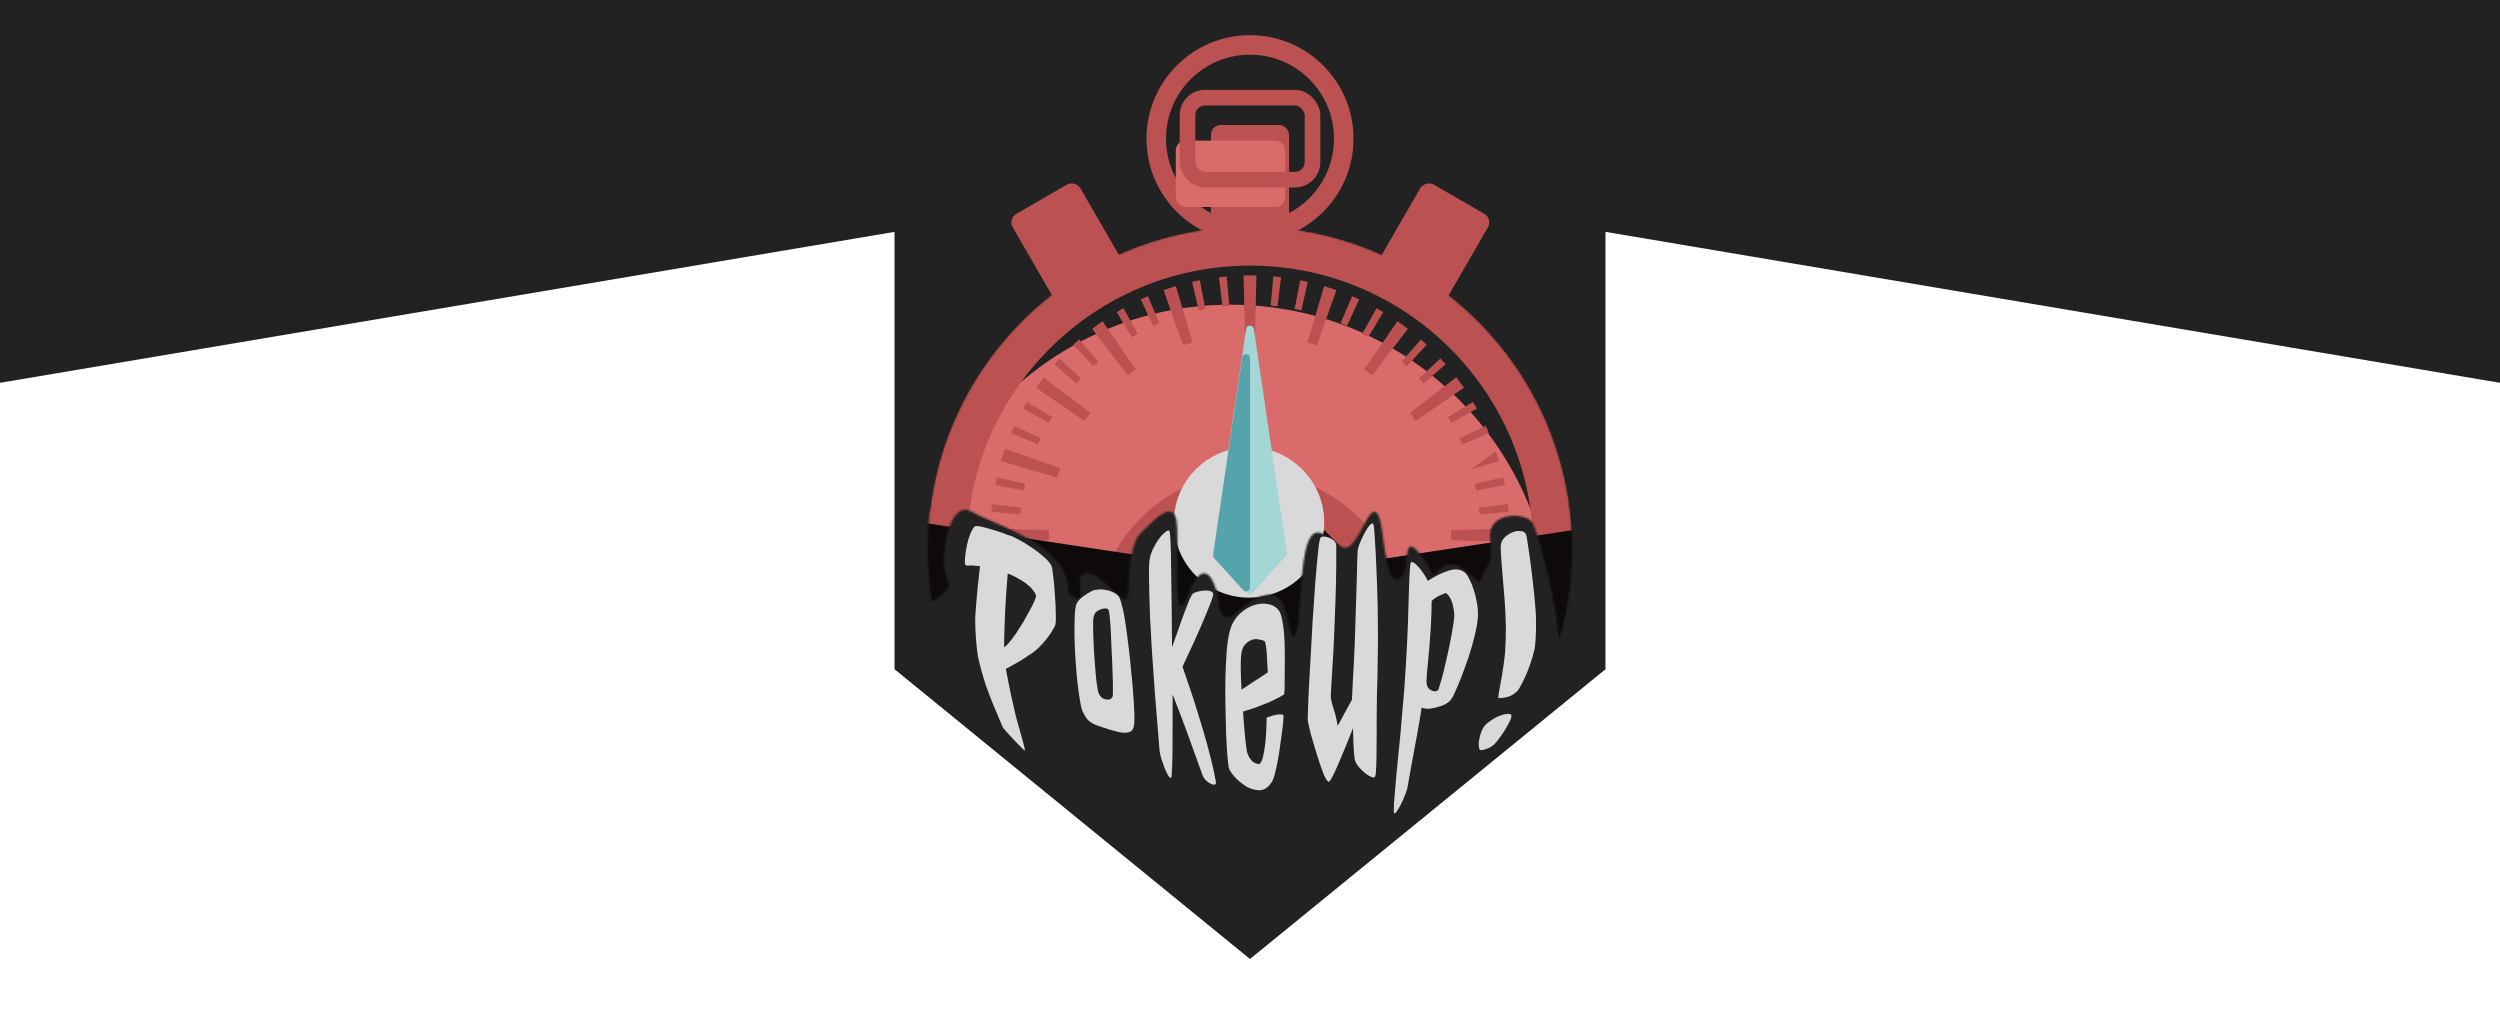 <svg width="1280" height="521" viewBox="0 0 1280 521" fill="none" xmlns="http://www.w3.org/2000/svg">
<g filter="url(#filter0_ii_365_212)">
<path d="M0 0H1280V196L640 88L0 196V0Z" fill="#222222"/>
</g>
<g filter="url(#filter1_i_365_212)">
<path d="M458 0H822V372.647L640 521L458 372.647V0Z" fill="#222222"/>
</g>
<mask id="mask0_365_212" style="mask-type:alpha" maskUnits="userSpaceOnUse" x="475" y="116" width="330" height="212">
<mask id="path-3-inside-1_365_212" fill="white">
<path fill-rule="evenodd" clip-rule="evenodd" d="M798.469 327.115C802.721 312.48 805 297.006 805 281C805 189.873 731.127 116 640 116C548.873 116 475 189.873 475 281C475 290.307 475.771 299.434 477.251 308.32C486.751 301.524 486.566 300.985 484.506 294.99C484.348 294.528 484.178 294.033 484 293.5C481.5 286 485.5 255 497.5 262C500.025 263.473 503.744 265.078 508.03 266.928C524.117 273.871 548.184 284.259 547 304C553.971 308.826 553.61 305.457 553.163 301.294C552.776 297.694 552.326 293.5 556.5 293.5C560.745 293.5 565.547 298.172 569.488 302.007C573.901 306.303 577.236 309.547 577.5 304C577.519 303.608 577.537 303.211 577.556 302.807C578.044 292.395 578.705 278.295 584 273C584.442 272.558 584.922 272.068 585.433 271.548C591.282 265.58 601.12 255.544 602.5 267.5C602.959 271.481 602.856 278.604 602.75 285.91C602.51 302.462 602.256 319.957 608.5 304C617.5 281 623.5 302 624 308.5C624.5 315 626.5 320 635 312C643.5 304 653 302 656.5 308.5C657.808 310.929 658.766 314.962 659.611 318.515C661.026 324.472 662.121 329.077 664 322.5C664.908 319.323 665.312 313.077 665.767 306.05C666.815 289.857 668.131 269.513 676.5 273C679.88 274.408 682.228 276.332 684.115 277.878C688.928 281.82 690.739 283.304 699 267.5C705.431 255.198 706.858 265.723 708.441 277.392C709.689 286.59 711.033 296.5 715 296.5C719.154 296.5 719.686 290.962 720.137 286.275C720.663 280.808 721.077 276.5 727 283.5C733.493 291.174 733.018 294.666 733.492 294.8C733.821 294.893 734.608 293.368 738.5 290.5C744.137 286.347 749.598 291.347 753.42 294.847C756.04 297.246 757.89 298.94 758.5 296.5C758.966 294.637 759.769 293.305 760.595 291.934C762.43 288.888 764.379 285.654 763 276C761 262 781 262 784.5 267.5C788 273 797.5 312 798 326.5C798.152 326.694 798.309 326.899 798.469 327.115Z"/>
</mask>
<path fill-rule="evenodd" clip-rule="evenodd" d="M798.469 327.115C802.721 312.48 805 297.006 805 281C805 189.873 731.127 116 640 116C548.873 116 475 189.873 475 281C475 290.307 475.771 299.434 477.251 308.32C486.751 301.524 486.566 300.985 484.506 294.99C484.348 294.528 484.178 294.033 484 293.5C481.5 286 485.5 255 497.5 262C500.025 263.473 503.744 265.078 508.03 266.928C524.117 273.871 548.184 284.259 547 304C553.971 308.826 553.61 305.457 553.163 301.294C552.776 297.694 552.326 293.5 556.5 293.5C560.745 293.5 565.547 298.172 569.488 302.007C573.901 306.303 577.236 309.547 577.5 304C577.519 303.608 577.537 303.211 577.556 302.807C578.044 292.395 578.705 278.295 584 273C584.442 272.558 584.922 272.068 585.433 271.548C591.282 265.58 601.12 255.544 602.5 267.5C602.959 271.481 602.856 278.604 602.75 285.91C602.51 302.462 602.256 319.957 608.5 304C617.5 281 623.5 302 624 308.5C624.5 315 626.5 320 635 312C643.5 304 653 302 656.5 308.5C657.808 310.929 658.766 314.962 659.611 318.515C661.026 324.472 662.121 329.077 664 322.5C664.908 319.323 665.312 313.077 665.767 306.05C666.815 289.857 668.131 269.513 676.5 273C679.88 274.408 682.228 276.332 684.115 277.878C688.928 281.82 690.739 283.304 699 267.5C705.431 255.198 706.858 265.723 708.441 277.392C709.689 286.59 711.033 296.5 715 296.5C719.154 296.5 719.686 290.962 720.137 286.275C720.663 280.808 721.077 276.5 727 283.5C733.493 291.174 733.018 294.666 733.492 294.8C733.821 294.893 734.608 293.368 738.5 290.5C744.137 286.347 749.598 291.347 753.42 294.847C756.04 297.246 757.89 298.94 758.5 296.5C758.966 294.637 759.769 293.305 760.595 291.934C762.43 288.888 764.379 285.654 763 276C761 262 781 262 784.5 267.5C788 273 797.5 312 798 326.5C798.152 326.694 798.309 326.899 798.469 327.115Z" fill="#D96B6B"/>
<path d="M798.469 327.115L782.433 339.066L806.459 371.304L817.675 332.694L798.469 327.115ZM477.251 308.32L457.523 311.608L462.796 343.254L488.889 324.586L477.251 308.32ZM484.506 294.99L503.422 288.492L503.422 288.492L484.506 294.99ZM484 293.5L502.974 287.175L502.974 287.175L484 293.5ZM497.5 262L487.423 279.276L487.423 279.276L497.5 262ZM508.03 266.928L500.104 285.291H500.104L508.03 266.928ZM547 304L527.036 302.802L526.362 314.037L535.616 320.444L547 304ZM553.163 301.294L573.049 299.16V299.16L553.163 301.294ZM569.488 302.007L555.539 316.341L555.539 316.341L569.488 302.007ZM577.5 304L557.523 303.049L557.523 303.049L577.5 304ZM577.556 302.807L597.534 303.744V303.744L577.556 302.807ZM584 273L598.142 287.142L598.142 287.142L584 273ZM585.433 271.548L571.15 257.547L571.15 257.547L585.433 271.548ZM602.5 267.5L622.368 265.208V265.208L602.5 267.5ZM602.75 285.91L622.748 286.2L602.75 285.91ZM608.5 304L589.875 296.712V296.712L608.5 304ZM656.5 308.5L638.891 317.982L638.891 317.982L656.5 308.5ZM659.611 318.515L679.069 313.891V313.891L659.611 318.515ZM664 322.5L644.77 317.006L644.77 317.006L664 322.5ZM665.767 306.05L685.725 307.342V307.342L665.767 306.05ZM676.5 273L668.808 291.462L668.808 291.462L676.5 273ZM684.115 277.878L696.789 262.406L696.789 262.406L684.115 277.878ZM699 267.5L716.724 276.765L716.725 276.765L699 267.5ZM708.441 277.392L728.26 274.704L728.26 274.704L708.441 277.392ZM720.137 286.275L740.045 288.189V288.189L720.137 286.275ZM727 283.5L742.268 270.581L727 283.5ZM733.492 294.8L738.934 275.555L738.934 275.555L733.492 294.8ZM738.5 290.5L750.364 306.601V306.601L738.5 290.5ZM753.42 294.847L739.914 309.597L739.914 309.597L753.42 294.847ZM758.5 296.5L777.903 301.351V301.351L758.5 296.5ZM760.595 291.934L777.725 302.256V302.256L760.595 291.934ZM763 276L782.799 273.172L763 276ZM798 326.5L778.012 327.189L778.237 333.706L782.259 338.838L798 326.5ZM785 281C785 295.099 782.994 308.695 779.263 321.535L817.675 332.694C822.448 316.265 825 298.913 825 281H785ZM640 136C720.081 136 785 200.919 785 281H825C825 178.827 742.173 96 640 96V136ZM495 281C495 200.919 559.919 136 640 136V96C537.827 96 455 178.827 455 281H495ZM496.979 305.033C495.679 297.229 495 289.201 495 281H455C455 291.413 455.862 301.639 457.523 311.608L496.979 305.033ZM465.591 301.488C465.88 302.329 465.985 302.64 466.046 302.842C466.104 303.03 465.951 302.578 465.824 301.779C465.686 300.906 465.543 299.421 465.776 297.565C466.019 295.625 466.602 293.827 467.396 292.271C468.138 290.815 468.918 289.858 469.318 289.407C469.704 288.973 469.905 288.824 469.685 289.012C469.142 289.477 468.037 290.321 465.614 292.055L488.889 324.586C491.216 322.921 493.65 321.15 495.68 319.414C497.549 317.816 500.776 314.862 503.032 310.439C505.786 305.036 506.001 299.744 505.331 295.514C504.838 292.406 503.725 289.375 503.422 288.492L465.591 301.488ZM465.026 299.824C465.237 300.456 465.435 301.034 465.591 301.488L503.422 288.492C503.26 288.021 503.118 287.609 502.974 287.175L465.026 299.824ZM507.577 244.724C503.009 242.06 497.038 240.239 490.337 241.268C483.779 242.275 478.942 245.64 475.78 248.826C470.083 254.568 467.409 262.078 466.053 266.92C464.51 272.432 463.675 278.257 463.397 283.336C463.161 287.639 463.143 294.174 465.026 299.825L502.974 287.175C503.432 288.549 503.379 289.158 503.323 288.337C503.284 287.762 503.267 286.802 503.337 285.523C503.481 282.899 503.928 280.005 504.572 277.705C504.888 276.575 505.166 275.899 505.303 275.616C505.486 275.238 505.224 275.943 504.173 277.002C503.035 278.149 500.459 280.182 496.407 280.804C492.211 281.449 488.991 280.19 487.423 279.276L507.577 244.724ZM515.956 248.565C511.188 246.508 508.808 245.442 507.577 244.724L487.423 279.276C491.242 281.503 496.3 283.648 500.104 285.291L515.956 248.565ZM566.964 305.198C568.14 285.596 556.255 272.392 546.021 264.687C535.897 257.065 523.562 251.849 515.956 248.565L500.104 285.291C508.585 288.951 516.327 292.4 521.962 296.643C527.488 300.803 527.044 302.664 527.036 302.802L566.964 305.198ZM533.277 303.428C533.43 304.854 533.361 304.507 533.371 303.857C533.377 303.445 533.411 302.122 533.853 300.368C534.288 298.641 535.407 295.339 538.398 292.206C545.98 284.266 555.285 286.587 557.01 287.133C558.996 287.763 559.7 288.467 558.384 287.556L535.616 320.444C537.785 321.946 541.059 324.039 544.924 325.264C548.527 326.406 559.021 328.53 567.328 319.83C573.463 313.405 573.35 305.532 573.367 304.447C573.4 302.145 573.119 299.816 573.049 299.16L533.277 303.428ZM556.5 273.5C552.05 273.5 546.356 274.678 541.351 278.854C536.49 282.91 534.5 287.949 533.677 291.364C532.331 296.956 533.208 302.789 533.277 303.428L573.049 299.16C572.997 298.681 572.967 298.396 572.944 298.141C572.923 297.899 572.921 297.826 572.922 297.861C572.923 297.891 572.932 298.152 572.904 298.577C572.876 298.992 572.801 299.751 572.565 300.73C572.104 302.647 570.759 306.412 566.976 309.569C563.048 312.846 558.863 313.5 556.5 313.5V273.5ZM583.436 287.674C581.673 285.959 578.514 282.838 575.014 280.246C572.037 278.04 565.352 273.5 556.5 273.5V313.5C553.928 313.5 552.183 312.809 551.572 312.534C550.945 312.253 550.801 312.088 551.202 312.386C551.567 312.656 552.118 313.109 552.909 313.831C553.706 314.559 554.519 315.348 555.539 316.341L583.436 287.674ZM557.523 303.049C557.533 302.839 557.588 301.721 558.044 300.142C558.469 298.668 559.639 295.394 562.786 292.322C566.421 288.773 571.123 287.026 575.646 286.943C579.505 286.872 582.297 288.012 583.432 288.536C585.522 289.5 586.511 290.54 585.746 289.869C585.282 289.462 584.648 288.854 583.436 287.674L555.539 316.341C556.534 317.309 557.973 318.716 559.383 319.952C560.493 320.925 563.16 323.234 566.668 324.854C569.957 326.372 581.255 330.193 590.729 320.944C594.294 317.463 595.803 313.566 596.478 311.224C597.184 308.777 597.401 306.548 597.477 304.951L557.523 303.049ZM557.578 301.871C557.559 302.276 557.541 302.666 557.523 303.049L597.477 304.951C597.496 304.551 597.515 304.146 597.534 303.744L557.578 301.871ZM569.858 258.858C565.692 263.024 563.39 267.876 562.042 271.565C560.639 275.406 559.791 279.335 559.232 282.79C558.13 289.601 557.811 296.895 557.578 301.871L597.534 303.744C597.789 298.306 598.045 293.345 598.719 289.179C599.048 287.146 599.388 285.907 599.614 285.288C599.895 284.52 599.66 285.624 598.142 287.142L569.858 258.858ZM571.15 257.547C570.622 258.086 570.215 258.5 569.858 258.858L598.142 287.142C598.668 286.616 599.222 286.051 599.715 285.548L571.15 257.547ZM622.368 265.208C621.856 260.773 619.878 250.171 609.52 244.621C599.061 239.016 589.356 243.518 586.367 245.083C582.417 247.151 579.101 249.949 576.978 251.865C574.681 253.936 572.548 256.121 571.15 257.547L599.715 285.548C601.242 283.99 602.532 282.683 603.768 281.568C605.178 280.297 605.505 280.214 604.918 280.522C604.58 280.698 603.17 281.415 600.929 281.743C598.479 282.101 594.632 282.024 590.627 279.878C586.642 277.742 584.541 274.65 583.585 272.66C583.121 271.696 582.886 270.923 582.773 270.48C582.713 270.248 582.678 270.072 582.658 269.962C582.648 269.906 582.642 269.864 582.638 269.836C582.634 269.808 582.632 269.793 582.632 269.792L622.368 265.208ZM622.748 286.2C622.843 279.625 623.016 270.82 622.368 265.208L582.632 269.792C582.903 272.142 582.869 277.582 582.752 285.62L622.748 286.2ZM589.875 296.712C589.248 298.314 589 298.707 589.154 298.44C589.23 298.31 589.683 297.53 590.566 296.518C591.265 295.718 593.488 293.293 597.413 291.701C602.307 289.714 608.557 289.616 614.185 292.793C618.73 295.36 620.83 298.943 621.528 300.255C622.918 302.866 623.075 304.844 622.959 304.093C622.599 301.76 622.613 295.471 622.748 286.2L582.752 285.62C582.646 292.901 582.414 303.636 583.428 310.199C583.655 311.671 584.258 315.366 586.219 319.05C587.203 320.899 589.62 324.859 594.518 327.624C600.498 331.001 607.135 330.924 612.455 328.765C616.804 326.999 619.491 324.208 620.694 322.83C622.082 321.241 623.08 319.672 623.746 318.525C625.081 316.226 626.191 313.675 627.125 311.288L589.875 296.712ZM643.941 306.966C643.684 303.626 642.88 299.632 641.755 295.959C640.76 292.713 638.731 287.044 634.728 282.296C632.643 279.823 628.71 276.031 622.569 274.329C615.583 272.393 608.941 274.023 603.939 277.195C599.555 279.975 596.683 283.713 594.852 286.592C592.907 289.652 591.286 293.106 589.875 296.712L627.125 311.288C627.964 309.144 628.499 308.223 628.607 308.054C628.829 307.705 627.906 309.361 625.358 310.977C622.191 312.985 617.272 314.369 611.886 312.876C607.345 311.617 604.888 308.958 604.147 308.079C602.831 306.519 602.959 305.88 603.511 307.681C603.932 309.055 604.066 310.124 604.059 310.034L643.941 306.966ZM621.293 297.436C619.893 298.753 620.331 297.973 622.356 297.165C624.962 296.126 631.183 294.854 637.445 298.948C642.421 302.201 643.714 306.595 643.834 306.982C644.095 307.82 644.021 308.007 643.941 306.966L604.059 310.034C604.229 312.243 604.593 315.492 605.634 318.846C606.536 321.748 608.954 328.111 615.555 332.427C623.442 337.584 631.788 336.468 637.175 334.319C641.982 332.402 645.857 329.247 648.707 326.564L621.293 297.436ZM674.109 299.018C671.096 293.421 666.309 289 660.238 286.59C654.463 284.298 648.763 284.298 644.131 285.12C635.183 286.708 627.291 291.791 621.293 297.436L648.707 326.564C651.209 324.209 652.317 324.292 651.119 324.505C650.362 324.639 648.224 324.858 645.481 323.769C642.441 322.562 640.154 320.329 638.891 317.982L674.109 299.018ZM679.069 313.891C678.488 311.446 676.958 304.308 674.109 299.018L638.891 317.982C638.64 317.517 638.581 317.311 638.663 317.533C638.733 317.723 638.853 318.079 639.019 318.65C639.368 319.857 639.708 321.269 640.153 323.14L679.069 313.891ZM644.77 317.006C644.664 317.376 644.713 317.124 644.97 316.529C645.071 316.296 646.026 313.97 648.381 311.548C651.143 308.707 658.271 303.698 667.824 306.519C674.856 308.596 678.03 313.727 678.489 314.446C679.926 316.697 680.251 318.458 679.87 317.116C679.681 316.452 679.454 315.51 679.069 313.891L640.153 323.14C640.476 324.499 640.916 326.367 641.389 328.036C641.671 329.027 642.651 332.645 644.774 335.97C645.576 337.226 649.1 342.697 656.494 344.881C666.408 347.809 673.909 342.673 677.06 339.431C679.804 336.609 681.164 333.611 681.689 332.394C682.372 330.815 682.867 329.268 683.23 327.994L644.77 317.006ZM645.809 304.759C645.575 308.362 645.38 311.346 645.144 313.814C645.028 315.025 644.919 315.933 644.82 316.588C644.71 317.314 644.667 317.366 644.77 317.006L683.23 327.994C684.236 324.475 684.687 320.498 684.962 317.623C685.269 314.417 685.503 310.765 685.725 307.342L645.809 304.759ZM684.192 254.538C679.729 252.679 673.98 251.766 667.88 253.614C662.027 255.388 658.107 259.023 655.734 262.033C651.495 267.41 649.751 273.877 648.879 277.742C646.949 286.294 646.297 297.216 645.809 304.759L685.725 307.342C686.285 298.692 686.815 291.345 687.898 286.548C688.134 285.498 688.313 284.981 688.361 284.856C688.446 284.636 688.153 285.521 687.145 286.799C686.089 288.139 683.654 290.63 679.479 291.895C675.057 293.235 671.179 292.45 668.808 291.462L684.192 254.538ZM696.789 262.406C694.856 260.822 690.533 257.18 684.192 254.538L668.808 291.462C669.227 291.636 669.601 291.842 671.441 293.35L696.789 262.406ZM681.275 258.235C679.329 261.959 678.128 263.945 677.449 264.921C677.13 265.379 677.162 265.269 677.539 264.878C677.895 264.509 678.986 263.441 680.861 262.443C682.922 261.344 685.656 260.483 688.828 260.494C691.88 260.504 694.238 261.318 695.633 261.956C696.318 262.27 696.826 262.565 697.129 262.754C697.431 262.942 697.615 263.077 697.647 263.1C697.679 263.123 697.636 263.093 697.474 262.963C697.304 262.827 697.109 262.668 696.789 262.406L671.441 293.35C671.918 293.74 675.137 296.566 678.986 298.328C684.696 300.941 692.273 301.685 699.669 297.745C705.073 294.866 708.46 290.386 710.283 287.766C712.417 284.698 714.541 280.943 716.724 276.765L681.275 258.235ZM728.26 274.704C727.883 271.928 727.429 268.539 726.86 265.506C726.4 263.056 725.453 258.303 723.193 254.058C722.105 252.014 719.325 247.366 713.619 244.4C706.42 240.659 698.946 241.721 693.63 244.527C689.324 246.799 686.621 250.023 685.253 251.827C683.676 253.905 682.367 256.147 681.275 258.235L716.725 276.765C717.241 275.777 717.383 275.657 717.121 276.002C717.068 276.072 715.544 278.191 712.301 279.902C708.048 282.147 701.52 283.192 695.173 279.893C690.318 277.37 688.293 273.623 687.884 272.855C686.983 271.162 687.091 270.46 687.545 272.881C687.89 274.718 688.208 277.021 688.623 280.08L728.26 274.704ZM715 276.5C718.972 276.5 722.422 277.824 724.987 279.593C727.322 281.204 728.624 282.959 729.202 283.841C730.228 285.406 730.309 286.284 729.998 285.14C729.43 283.055 728.943 279.745 728.26 274.704L688.623 280.08C689.186 284.237 689.996 290.481 691.404 295.651C692.08 298.134 693.319 302.064 695.752 305.774C698.168 309.46 704.312 316.5 715 316.5V276.5ZM700.229 284.361C700.107 285.63 700.036 286.309 699.953 286.859C699.865 287.444 699.864 287.136 700.137 286.376C700.374 285.718 701.318 283.276 703.918 280.873C707.016 278.009 711.067 276.5 715 276.5V316.5C721.009 316.5 726.685 314.298 731.066 310.25C734.948 306.662 736.831 302.543 737.777 299.914C739.509 295.097 739.893 289.777 740.045 288.189L700.229 284.361ZM742.268 270.581C740.502 268.495 737.463 265.118 733.31 262.781C731.072 261.522 727.105 259.757 721.948 259.865C716.122 259.986 711.127 262.442 707.595 265.88C704.524 268.869 703.037 272.1 702.337 273.903C701.582 275.843 701.184 277.601 700.961 278.759C700.538 280.951 700.332 283.291 700.229 284.361L740.045 288.189C740.205 286.525 740.248 286.276 740.236 286.342C740.217 286.437 740.065 287.247 739.619 288.395C739.227 289.404 738.11 291.998 735.494 294.545C732.417 297.539 727.961 299.748 722.78 299.856C718.269 299.95 715.054 298.406 713.696 297.642C711.303 296.296 710.536 295.005 711.732 296.419L742.268 270.581ZM738.934 275.555C744.964 277.26 748.359 281.193 749.846 283.337C750.618 284.45 751.132 285.437 751.447 286.102C751.77 286.783 751.992 287.354 752.128 287.726C752.38 288.416 752.525 288.945 752.539 288.995C752.559 289.067 752.581 289.152 752.523 288.933C752.309 288.126 751.869 286.507 751.029 284.442C749.364 280.348 746.66 275.772 742.268 270.581L711.732 296.419C713.833 298.902 714.138 299.909 713.977 299.512C713.889 299.297 713.825 299.056 713.858 299.181C713.862 299.195 713.938 299.486 714.007 299.735C714.071 299.963 714.261 300.642 714.558 301.455C714.795 302.104 715.511 304.019 716.978 306.134C718.513 308.347 721.96 312.324 728.05 314.046L738.934 275.555ZM726.636 274.399C723.775 276.507 721.838 278.291 720.481 279.655C720.18 279.957 719.929 280.218 719.808 280.344C719.601 280.557 719.758 280.391 719.97 280.186C720.002 280.156 721.161 278.991 722.939 277.864C723.906 277.252 725.748 276.198 728.3 275.503C731.044 274.755 734.79 274.383 738.934 275.555L728.049 314.045C736.505 316.437 742.88 312.582 744.344 311.655C746.244 310.452 747.549 309.161 747.761 308.956C748.154 308.576 748.527 308.186 748.582 308.13C748.722 307.984 748.777 307.928 748.839 307.866C748.93 307.774 749.333 307.361 750.364 306.601L726.636 274.399ZM766.927 280.097C765.523 278.811 760.895 274.338 754.978 271.624C751.676 270.11 747.15 268.716 741.784 268.954C736.183 269.203 731.01 271.176 726.636 274.399L750.364 306.601C748.808 307.747 746.432 308.787 743.559 308.915C740.922 309.032 739.057 308.329 738.303 307.983C737.602 307.661 737.43 307.453 737.893 307.818C738.357 308.183 738.884 308.654 739.914 309.597L766.927 280.097ZM739.097 291.649C739.396 290.455 741.242 283.451 749.031 279.642C757.095 275.698 764.006 278.799 765.412 279.479C766.48 279.994 767.208 280.487 767.513 280.701C767.691 280.826 767.821 280.924 767.895 280.982C767.971 281.041 768.012 281.075 768.013 281.076C768.015 281.077 767.992 281.058 767.938 281.011C767.884 280.965 767.812 280.901 767.714 280.814C767.506 280.626 767.271 280.412 766.927 280.097L739.914 309.597C740.466 310.104 741.456 311.016 742.454 311.845C743.273 312.525 745.3 314.186 748.015 315.497C750.288 316.595 757.939 319.813 766.604 315.575C774.993 311.472 777.299 303.765 777.903 301.351L739.097 291.649ZM743.465 281.611C742.674 282.924 740.369 286.56 739.097 291.649L777.903 301.351C777.825 301.661 777.73 301.961 777.626 302.239C777.522 302.513 777.426 302.723 777.363 302.851C777.304 302.97 777.281 303.006 777.338 302.907C777.409 302.782 777.5 302.63 777.725 302.256L743.465 281.611ZM743.201 278.828C743.672 282.124 743.335 282.74 743.5 282.015C743.59 281.618 743.738 281.22 743.874 280.933C743.94 280.794 743.976 280.762 743.465 281.611L777.725 302.256C778.737 300.577 781.195 296.646 782.506 290.875C783.759 285.358 783.707 279.529 782.799 273.172L743.201 278.828ZM801.373 256.762C796.332 248.841 788.202 246.077 784.004 245.08C778.877 243.863 773.165 243.72 767.674 244.844C762.276 245.95 755.358 248.67 749.976 254.818C744.063 261.571 741.972 270.226 743.201 278.828L782.799 273.172C782.882 273.753 782.95 275.006 782.502 276.65C782.043 278.335 781.184 279.896 780.071 281.167C777.986 283.549 775.911 283.988 775.701 284.031C775.398 284.093 775.217 284.106 774.762 283.998C774.495 283.935 773.704 283.724 772.606 283.099C771.598 282.526 769.448 281.099 767.627 278.238L801.373 256.762ZM817.988 325.811C817.663 316.378 814.713 301.272 811.846 289.055C810.343 282.653 808.712 276.409 807.179 271.277C806.417 268.724 805.626 266.268 804.837 264.121C804.217 262.433 803.07 259.428 801.373 256.762L767.627 278.238C766.805 276.947 766.721 276.363 767.292 277.918C767.694 279.014 768.224 280.619 768.852 282.723C770.1 286.903 771.532 292.347 772.904 298.195C775.787 310.478 777.837 322.122 778.012 327.189L817.988 325.811ZM814.506 315.163C814.254 314.825 813.999 314.491 813.741 314.162L782.259 338.838C782.306 338.898 782.364 338.973 782.433 339.066L814.506 315.163Z" fill="#BC5151" mask="url(#path-3-inside-1_365_212)"/>
</mask>
<g mask="url(#mask0_365_212)">
<g filter="url(#filter2_i_365_212)">
<circle cx="640" cy="281" r="165" fill="#D96B6B"/>
</g>
<circle cx="640" cy="281" r="155" stroke="#BC5151" stroke-width="20"/>
<path fill-rule="evenodd" clip-rule="evenodd" d="M757.964 276.942L772.96 277.308C772.971 276.827 772.981 276.346 772.987 275.863C772.996 275.243 773 274.622 773 274C773 273.333 772.995 272.667 772.985 272.002C772.979 271.565 772.97 271.128 772.96 270.692L757.964 271.058L742.969 271.424C742.989 272.279 743 273.138 743 274C743 274.862 742.989 275.721 742.969 276.576L757.964 276.942ZM753.125 240.311L767.503 236.036C767.379 235.618 767.253 235.202 767.125 234.786C767.091 234.675 767.056 234.565 767.022 234.455C766.662 233.296 766.286 232.143 765.895 230.998M737.173 207.035L749.516 198.511C749.268 198.152 749.018 197.794 748.766 197.438C748.701 197.345 748.635 197.252 748.57 197.159C747.868 196.17 747.153 195.19 746.425 194.221C746.425 194.221 746.425 194.221 746.425 194.221C746.163 193.871 745.899 193.524 745.634 193.177L733.727 202.301L721.821 211.424C722.858 212.777 723.861 214.156 724.83 215.559L737.173 207.035ZM711.699 180.273L720.823 168.366C720.476 168.101 720.129 167.837 719.779 167.575C719.689 167.507 719.599 167.439 719.508 167.372C718.536 166.646 717.554 165.933 716.562 165.234C716.206 164.982 715.848 164.732 715.489 164.484L706.965 176.827L698.441 189.17C699.844 190.139 701.223 191.142 702.576 192.179L711.699 180.273ZM679.25 162.681L684.238 148.534C683.721 148.352 683.203 148.173 682.683 147.997C681.533 147.608 680.377 147.234 679.214 146.875C679.214 146.875 679.214 146.875 679.214 146.875C678.798 146.747 678.381 146.621 677.964 146.497L673.689 160.875L669.415 175.253C671.048 175.739 672.664 176.264 674.263 176.827L679.25 162.681ZM642.942 156.036L643.308 141.04C642.872 141.03 642.435 141.021 641.998 141.015C641.953 141.014 641.908 141.013 641.863 141.013C641.243 141.004 640.622 141 640 141C639.333 141 638.667 141.005 638.002 141.015C637.565 141.021 637.128 141.03 636.692 141.04L637.058 156.036L637.424 171.031C638.279 171.011 639.138 171 640 171C640.862 171 641.721 171.011 642.576 171.031L642.942 156.036ZM606.311 160.875L602.036 146.497C601.618 146.621 601.202 146.747 600.786 146.875C600.675 146.909 600.565 146.944 600.455 146.978C599.295 147.338 598.143 147.714 596.997 148.106C596.585 148.247 596.173 148.389 595.762 148.534L600.75 162.681L605.737 176.827C607.336 176.264 608.952 175.739 610.585 175.253L606.311 160.875ZM573.035 176.827L564.511 164.484C564.152 164.732 563.794 164.982 563.438 165.234C563.345 165.299 563.252 165.365 563.159 165.43C562.17 166.132 561.19 166.847 560.221 167.575C559.871 167.837 559.524 168.101 559.177 168.366L568.301 180.273L577.424 192.179C578.777 191.142 580.156 190.139 581.559 189.17L573.035 176.827ZM546.273 202.301L534.366 193.177C534.032 193.613 533.7 194.052 533.372 194.492C532.646 195.464 531.933 196.446 531.234 197.438C530.982 197.794 530.732 198.152 530.484 198.511L542.827 207.035L555.17 215.559C556.139 214.156 557.142 212.777 558.179 211.424L546.273 202.301ZM528.681 234.75L514.534 229.762C514.389 230.173 514.247 230.585 514.106 230.997C514.069 231.104 514.033 231.211 513.997 231.317C513.608 232.467 513.234 233.623 512.875 234.786C512.747 235.202 512.621 235.618 512.497 236.036L526.875 240.311L541.253 244.585C541.739 242.952 542.264 241.336 542.827 239.737L528.681 234.75ZM507.015 272.002C507.021 271.565 507.03 271.128 507.04 270.692L522.036 271.058L537.031 271.424C537.011 272.279 537 273.138 537 274C537 274.862 537.011 275.721 537.031 276.576L522.036 276.942L507.04 277.308C507.03 276.872 507.021 276.435 507.015 275.998C507.014 275.953 507.013 275.908 507.013 275.863C507.004 275.243 507 274.622 507 274C507 273.333 507.005 272.667 507.015 272.002ZM526.875 307.689L512.497 311.964C512.621 312.382 512.747 312.798 512.875 313.214C512.909 313.325 512.944 313.435 512.978 313.545C513.338 314.704 513.714 315.857 514.106 317.003C514.247 317.415 514.389 317.827 514.534 318.238L528.681 313.25L542.827 308.263C542.264 306.664 541.739 305.048 541.253 303.415L526.875 307.689ZM542.827 340.965L530.484 349.489C530.732 349.848 530.982 350.206 531.234 350.562C531.299 350.655 531.365 350.748 531.43 350.841C532.132 351.83 532.847 352.81 533.575 353.779C533.575 353.779 533.575 353.779 533.575 353.779C533.837 354.129 534.101 354.476 534.366 354.823L546.273 345.699L558.179 336.576C557.142 335.223 556.139 333.844 555.17 332.441L542.827 340.965ZM568.301 367.727L559.177 379.634C559.613 379.968 560.052 380.299 560.492 380.628C561.464 381.354 562.446 382.067 563.438 382.766C563.794 383.018 564.152 383.268 564.511 383.516L573.035 371.173L581.559 358.83C580.156 357.861 578.777 356.858 577.424 355.821L568.301 367.727ZM600.75 385.319L595.762 399.466C596.279 399.648 596.797 399.827 597.317 400.003C598.466 400.392 599.623 400.766 600.785 401.124C601.201 401.253 601.618 401.379 602.036 401.503L606.311 387.125L610.585 372.747C608.952 372.261 607.336 371.736 605.737 371.173L600.75 385.319ZM637.058 391.964L636.692 406.96C637.173 406.971 637.654 406.981 638.137 406.987C638.757 406.996 639.378 407 640 407C640.667 407 641.333 406.995 641.998 406.985C642.435 406.979 642.872 406.97 643.308 406.96L642.942 391.964L642.576 376.969C641.721 376.989 640.862 377 640 377C639.138 377 638.279 376.989 637.424 376.969L637.058 391.964ZM673.689 387.125L677.964 401.503C678.382 401.379 678.798 401.253 679.214 401.125C679.325 401.091 679.435 401.056 679.545 401.022C680.704 400.662 681.857 400.286 683.003 399.894C683.415 399.753 683.827 399.611 684.238 399.466L679.25 385.319L674.263 371.173C672.664 371.736 671.048 372.261 669.415 372.747L673.689 387.125ZM706.965 371.173L715.489 383.516C715.848 383.268 716.206 383.018 716.562 382.766C716.655 382.701 716.748 382.635 716.841 382.57C717.83 381.868 718.81 381.153 719.779 380.425C719.779 380.425 719.779 380.425 719.779 380.425C720.129 380.163 720.476 379.899 720.823 379.634L711.699 367.727L702.576 355.821C701.223 356.858 699.844 357.861 698.441 358.83L706.965 371.173ZM733.727 345.699L745.634 354.823C745.968 354.387 746.299 353.948 746.628 353.508C747.354 352.536 748.067 351.554 748.766 350.562C749.018 350.206 749.268 349.848 749.516 349.489L737.173 340.965L724.83 332.441C723.861 333.844 722.858 335.223 721.821 336.576L733.727 345.699ZM751.319 313.25L765.466 318.238C765.648 317.721 765.827 317.203 766.003 316.683C766.392 315.533 766.766 314.377 767.124 313.215C767.253 312.799 767.379 312.382 767.503 311.964L753.125 307.689L738.747 303.415C738.261 305.048 737.736 306.664 737.173 308.263L751.319 313.25ZM765.002 262.734L772.472 262.069C772.354 260.744 772.217 259.424 772.061 258.111L764.613 258.997L757.166 259.884C757.305 261.05 757.426 262.221 757.531 263.398L765.002 262.734ZM763.156 249.729L770.516 248.287C770.261 246.981 769.986 245.683 769.692 244.391L762.379 246.054L755.065 247.717C755.326 248.861 755.569 250.013 755.796 251.17L763.156 249.729ZM755.434 224.665L762.329 221.715C761.806 220.493 761.265 219.281 760.707 218.078L753.904 221.235L747.101 224.393C747.596 225.459 748.075 226.533 748.539 227.616L755.434 224.665ZM749.637 212.878L756.185 209.22C755.537 208.061 754.873 206.913 754.192 205.775L747.757 209.628L741.322 213.481C741.926 214.49 742.516 215.508 743.09 216.536L749.637 212.878ZM734.514 191.43L740.16 186.493C739.287 185.495 738.399 184.509 737.497 183.537L732 188.64L726.503 193.742C727.304 194.605 728.093 195.48 728.868 196.367L734.514 191.43ZM725.36 182L730.463 176.503C729.491 175.601 728.505 174.713 727.507 173.84L722.57 179.486L717.633 185.132C718.52 185.907 719.395 186.696 720.258 187.497L725.36 182ZM704.372 166.243L708.225 159.808C707.087 159.127 705.939 158.463 704.78 157.815L701.122 164.363L697.464 170.91C698.492 171.484 699.51 172.074 700.519 172.678L704.372 166.243ZM692.765 160.096L695.922 153.293C694.719 152.735 693.507 152.194 692.285 151.671L689.335 158.566L686.384 165.461C687.467 165.925 688.541 166.404 689.607 166.899L692.765 160.096ZM667.946 151.621L669.609 144.308C668.317 144.014 667.019 143.739 665.713 143.484L664.271 150.844L662.83 158.204C663.987 158.431 665.139 158.674 666.283 158.935L667.946 151.621ZM655.003 149.387L655.889 141.939C654.576 141.783 653.256 141.646 651.931 141.528L651.266 148.998L650.602 156.469C651.779 156.574 652.95 156.695 654.116 156.834L655.003 149.387ZM628.734 148.998L628.069 141.528C626.744 141.646 625.424 141.783 624.111 141.939L624.997 149.387L625.884 156.834C627.05 156.695 628.221 156.574 629.398 156.469L628.734 148.998ZM615.729 150.844L614.287 143.484C612.981 143.739 611.683 144.014 610.391 144.308L612.054 151.621L613.717 158.935C614.861 158.674 616.013 158.431 617.17 158.204L615.729 150.844ZM590.665 158.566L587.715 151.671C586.493 152.194 585.281 152.735 584.078 153.293L587.235 160.096L590.393 166.899C591.459 166.404 592.533 165.925 593.616 165.461L590.665 158.566ZM578.878 164.363L575.22 157.815C574.061 158.463 572.913 159.127 571.775 159.808L575.628 166.243L579.481 172.678C580.49 172.074 581.508 171.484 582.536 170.91L578.878 164.363ZM557.43 179.486L552.493 173.84C551.495 174.713 550.509 175.601 549.537 176.503L554.64 182L559.742 187.497C560.605 186.696 561.48 185.907 562.367 185.132L557.43 179.486ZM548 188.64L542.503 183.537C541.601 184.509 540.713 185.495 539.84 186.493L545.486 191.43L551.132 196.367C551.907 195.48 552.696 194.605 553.497 193.742L548 188.64ZM532.243 209.628L525.808 205.775C525.127 206.913 524.463 208.061 523.815 209.22L530.363 212.878L536.91 216.536C537.484 215.508 538.074 214.49 538.678 213.481L532.243 209.628ZM526.096 221.235L519.293 218.078C518.735 219.281 518.194 220.493 517.671 221.715L524.566 224.665L531.461 227.616C531.925 226.533 532.404 225.459 532.899 224.393L526.096 221.235ZM517.621 246.054L510.308 244.391C510.014 245.683 509.739 246.981 509.484 248.287L516.844 249.729L524.204 251.17C524.431 250.013 524.674 248.861 524.935 247.717L517.621 246.054ZM515.387 258.997L507.939 258.11C507.783 259.424 507.646 260.744 507.528 262.069L514.998 262.734L522.469 263.398C522.574 262.221 522.695 261.05 522.834 259.884L515.387 258.997ZM514.998 285.266L507.528 285.931C507.646 287.256 507.783 288.576 507.939 289.889L515.387 289.003L522.834 288.116C522.695 286.95 522.574 285.779 522.469 284.602L514.998 285.266ZM516.844 298.271L509.484 299.713C509.739 301.019 510.014 302.317 510.308 303.609L517.621 301.946L524.935 300.283C524.674 299.139 524.431 297.987 524.204 296.83L516.844 298.271ZM524.566 323.335L517.671 326.285C518.194 327.507 518.735 328.719 519.293 329.922L526.096 326.765L532.899 323.607C532.404 322.541 531.925 321.467 531.461 320.384L524.566 323.335ZM530.363 335.122L523.815 338.78C524.463 339.939 525.127 341.087 525.808 342.225L532.243 338.372L538.678 334.519C538.074 333.51 537.484 332.492 536.91 331.464L530.363 335.122ZM545.486 356.57L539.84 361.507C540.713 362.505 541.601 363.491 542.503 364.463L548 359.36L553.497 354.258C552.696 353.395 551.907 352.52 551.132 351.633L545.486 356.57ZM554.64 366L549.537 371.497C550.509 372.399 551.495 373.287 552.493 374.16L557.43 368.514L562.367 362.868C561.48 362.093 560.605 361.304 559.742 360.503L554.64 366ZM575.628 381.757L571.775 388.192C572.913 388.873 574.061 389.537 575.22 390.185L578.878 383.637L582.536 377.09C581.508 376.516 580.49 375.926 579.481 375.322L575.628 381.757ZM587.235 387.904L584.078 394.707C585.281 395.265 586.493 395.806 587.715 396.329L590.665 389.434L593.616 382.539C592.533 382.075 591.459 381.596 590.393 381.101L587.235 387.904ZM612.054 396.379L610.391 403.692C611.683 403.986 612.981 404.261 614.287 404.516L615.729 397.156L617.17 389.796C616.013 389.569 614.861 389.326 613.717 389.065L612.054 396.379ZM624.997 398.613L624.11 406.061C625.424 406.217 626.744 406.354 628.069 406.472L628.734 399.002L629.398 391.531C628.221 391.426 627.05 391.305 625.884 391.166L624.997 398.613ZM651.266 399.002L651.931 406.472C653.256 406.354 654.576 406.217 655.889 406.061L655.003 398.613L654.116 391.166C652.95 391.305 651.779 391.426 650.602 391.531L651.266 399.002ZM664.271 397.156L665.713 404.516C667.019 404.261 668.317 403.986 669.609 403.692L667.946 396.379L666.283 389.065C665.139 389.326 663.987 389.569 662.83 389.796L664.271 397.156ZM689.335 389.434L692.285 396.329C693.507 395.806 694.719 395.265 695.922 394.707L692.765 387.904L689.607 381.101C688.541 381.596 687.467 382.075 686.384 382.539L689.335 389.434ZM708.225 388.192C707.087 388.873 705.939 389.537 704.78 390.185L701.122 383.637L697.464 377.09C698.492 376.516 699.51 375.926 700.519 375.322L704.372 381.757L708.225 388.192ZM722.57 368.514L727.507 374.16C728.505 373.287 729.491 372.399 730.463 371.497L725.36 366L720.258 360.503C719.395 361.304 718.52 362.093 717.633 362.868L722.57 368.514ZM732 359.36L737.497 364.463C738.399 363.491 739.287 362.505 740.16 361.507L734.514 356.57L728.868 351.633C728.093 352.52 727.304 353.395 726.503 354.258L732 359.36ZM747.757 338.372L754.192 342.225C754.873 341.087 755.537 339.939 756.185 338.78L749.637 335.122L743.09 331.464C742.516 332.492 741.926 333.51 741.322 334.519L747.757 338.372ZM753.904 326.765L760.707 329.922C761.265 328.719 761.806 327.507 762.329 326.285L755.434 323.335L748.539 320.384C748.075 321.467 747.596 322.541 747.101 323.607L753.904 326.765ZM762.379 301.946L769.692 303.609C769.986 302.317 770.261 301.019 770.516 299.713L763.156 298.271L755.796 296.83C755.569 297.987 755.326 299.139 755.065 300.283L762.379 301.946ZM764.613 289.003L772.061 289.889C772.217 288.576 772.354 287.256 772.472 285.931L765.002 285.266L757.531 284.602C757.426 285.779 757.305 286.95 757.166 288.116L764.613 289.003Z" fill="#BC5151"/>
<circle cx="640" cy="321" r="69" fill="#D96B6B" stroke="#BC5151" stroke-width="20"/>
<path d="M429 301.324C429 280.104 447.889 263.862 468.87 267.04L636.521 292.439C646.45 293.943 656.55 293.943 666.479 292.439L834.131 267.04C855.111 263.862 874 280.104 874 301.324C874 320.475 858.475 336 839.324 336H463.676C444.525 336 429 320.475 429 301.324Z" fill="#0F0A0A"/>
<circle cx="640" cy="314" r="57" fill="#0F0A0A"/>
<g filter="url(#filter3_i_365_212)">
<circle cx="639.5" cy="312.5" r="38.5" fill="#D9D9D9"/>
</g>
<path d="M638.021 168.434C638.357 166.156 641.643 166.156 641.979 168.434L658.863 283.066C658.95 283.658 658.768 284.257 658.367 284.7L641.483 303.361C640.689 304.238 639.311 304.238 638.517 303.361L621.633 284.7C621.232 284.257 621.05 283.658 621.137 283.066L638.021 168.434Z" fill="#A2D7D5"/>
<path d="M636.021 183.013C636.382 180.561 640 180.826 640 183.304V285V300.808C640 302.639 637.745 303.508 636.517 302.15L621.633 285.7C621.232 285.257 621.05 284.658 621.137 284.066L636.021 183.013Z" fill="#55A3AB"/>
</g>
<g filter="url(#filter4_i_365_212)">
<path d="M526.412 341.707C525.012 342.687 523.622 343.617 522.192 344.477C520.992 345.167 519.712 345.887 518.332 346.647C517.032 347.407 515.922 348.007 514.992 348.407C516.912 358.887 518.752 366.967 520.102 372.617C521.652 378.297 522.832 382.477 523.582 385.127C524.432 388.277 524.852 390.047 524.832 390.427C524.682 390.397 524.122 389.897 523.112 388.927C522.052 387.847 520.862 386.617 519.522 385.227C518.232 383.837 516.972 382.487 515.722 381.137C514.542 379.817 513.742 378.837 513.352 378.207C512.782 376.887 511.172 373.097 508.572 366.857C507.452 364.147 506.162 360.787 504.722 356.777C503.422 352.787 502.012 347.937 500.712 342.257C499.842 336.587 499.322 329.907 499.292 322.247C499.772 314.597 500.612 305.817 501.762 295.877C500.272 295.707 499.012 295.587 497.992 295.547C497.062 295.497 496.322 295.507 495.782 295.587C495.272 295.557 494.892 295.537 494.622 295.527C494.382 295.407 494.222 295.147 494.122 294.747C493.942 293.937 493.962 292.597 494.172 290.727C494.412 288.747 494.712 286.867 495.072 285.097C495.472 283.127 496.072 281.157 496.852 279.187C497.692 277.217 498.452 275.987 499.142 275.507C499.402 275.317 499.972 275.277 500.852 275.387C501.812 275.507 502.892 275.727 504.112 276.047C505.342 276.367 506.652 276.737 508.082 277.177C509.512 277.597 510.862 278.027 512.142 278.447C513.422 278.877 514.522 279.297 515.442 279.717C516.442 280.037 517.162 280.257 517.592 280.357C518.302 280.587 519.622 281.227 521.522 282.277C523.442 283.237 525.472 284.467 527.602 285.957C529.822 287.357 531.892 288.917 533.832 290.637C535.842 292.247 537.322 293.867 538.252 295.467C538.622 296.117 538.942 297.907 539.242 300.857C539.622 303.817 539.902 307.037 540.102 310.507C540.392 313.887 540.542 317.137 540.572 320.277C540.682 323.327 540.582 325.307 540.242 326.227C539.972 326.827 539.442 327.777 538.672 329.077C537.902 330.367 536.912 331.797 535.692 333.347C534.542 334.797 533.192 336.277 531.642 337.777C530.092 339.257 528.342 340.577 526.412 341.707ZM514.062 337.397C514.842 336.967 515.772 336.097 516.842 334.777C517.982 333.367 519.162 331.787 520.372 330.077C521.582 328.237 522.772 326.347 523.972 324.397C525.152 322.337 526.222 320.417 527.162 318.627C528.182 316.837 528.962 315.297 529.502 313.987C530.132 312.567 530.442 311.657 530.442 311.247C530.442 310.627 530.092 309.827 529.402 308.877C528.712 307.807 527.722 306.717 526.422 305.637C525.212 304.547 523.672 303.497 521.842 302.497C520.082 301.407 518.122 300.457 515.952 299.647C514.859 312.26 514.229 324.843 514.062 337.397ZM572.732 311.277C573.242 311.957 573.742 313.257 574.222 315.157C574.782 317.067 575.282 319.367 575.732 322.047C576.192 324.747 576.622 327.677 577.032 330.817C577.452 333.977 577.842 337.087 578.202 340.157C578.562 343.217 578.862 346.117 579.072 348.857C579.352 351.477 579.582 353.657 579.742 355.377C579.932 357.447 580.102 359.627 580.242 361.927C580.442 364.127 580.572 366.247 580.642 368.317C580.762 370.277 580.812 372.057 580.792 373.667C580.832 375.287 580.782 376.477 580.642 377.257C580.362 378.927 579.762 380.027 578.822 380.537C577.942 380.957 576.922 381.157 575.762 381.177C575.172 381.177 574.152 381.037 572.702 380.767C571.292 380.387 569.762 379.977 568.082 379.547C566.452 379.017 564.892 378.497 563.392 377.997C561.882 377.487 560.732 377.057 559.962 376.687C558.402 375.857 557.212 374.947 556.422 373.937C555.692 372.957 554.912 371.577 554.082 369.837C553.802 369.137 553.422 367.487 552.972 364.847C552.522 362.117 552.072 358.907 551.612 355.227C551.242 351.457 550.902 347.427 550.622 343.137C550.362 338.867 550.192 334.807 550.102 330.967C550.122 327.147 550.172 323.797 550.272 320.927C550.452 318.067 550.742 316.167 551.152 315.227C551.832 313.767 553.012 312.447 554.702 311.247C556.452 310.047 558.032 309.087 559.432 308.397C560.142 308.097 561.052 307.927 562.182 307.867C563.382 307.707 564.622 307.757 565.892 308.027C567.232 308.187 568.512 308.567 569.722 309.167C570.932 309.657 571.932 310.367 572.732 311.277ZM569.702 362.487C569.802 362.057 569.832 360.727 569.802 358.497C569.832 356.167 569.772 353.387 569.622 350.157C569.552 346.937 569.392 343.497 569.182 339.827C569.042 336.167 568.902 332.807 568.752 329.707C568.602 326.627 568.412 324.027 568.192 321.927C567.952 319.717 567.732 318.447 567.502 318.107C567.142 317.647 566.602 317.447 565.902 317.527C565.262 317.487 564.602 317.607 563.902 317.897C563.202 318.077 562.582 318.367 562.032 318.767C561.472 319.057 561.092 319.357 560.892 319.667C560.022 320.817 559.602 322.737 559.652 325.437C559.682 326.197 559.722 328.357 559.772 331.947C559.902 335.417 560.112 339.227 560.392 343.377C560.682 347.427 561.002 351.207 561.362 354.737C561.812 358.277 562.242 360.477 562.662 361.297C563.082 362.127 563.612 362.797 564.282 363.337C564.992 363.777 565.702 364.047 566.382 364.147C567.142 364.267 567.812 364.207 568.402 363.957C569.042 363.607 569.482 363.107 569.702 362.487ZM605.452 347.357C606.032 349.057 606.912 351.617 608.072 355.047C609.292 358.497 610.582 362.357 611.932 366.607C613.272 370.887 614.632 375.347 616.032 379.957C617.392 384.637 618.582 388.947 619.592 392.897C620.602 396.877 621.362 400.217 621.882 402.917C622.472 405.617 622.672 407.087 622.482 407.337C622.172 407.687 621.702 407.837 621.072 407.747C620.442 407.527 619.782 407.227 619.092 406.867C618.382 406.377 617.722 405.807 617.082 405.187C616.502 404.447 616.092 403.817 615.832 403.237C613.572 396.997 611.512 391.317 609.652 386.167C607.842 381.097 606.232 376.717 604.812 373.017C603.172 368.837 601.702 365.017 600.382 361.537C600.392 367.147 600.382 372.477 600.372 377.537C600.372 382.637 600.352 387.187 600.312 391.197C600.272 395.117 600.182 398.277 600.022 400.707C599.922 403.017 599.782 404.217 599.602 404.307C599.102 404.317 598.552 403.827 597.952 402.837C597.342 401.727 596.752 400.447 596.192 398.997C595.602 397.407 595.062 395.847 594.552 394.307C594.082 392.647 593.802 391.277 593.682 390.177C592.762 379.157 591.962 369.407 591.302 360.887C590.712 352.337 590.192 344.837 589.722 338.367C589.342 331.937 589.042 326.417 588.812 321.747C588.652 316.997 588.532 312.997 588.432 309.717C588.222 301.977 588.222 296.667 588.432 293.757C588.662 291.527 589.232 289.417 590.152 287.417C591.152 285.317 592.222 283.477 593.372 281.927C594.512 280.367 595.602 279.197 596.632 278.417C597.652 277.647 598.342 277.417 598.692 277.757C598.972 278.097 599.182 280.057 599.322 283.637C599.472 287.237 599.572 291.837 599.622 297.477C599.752 303.027 599.842 309.277 599.892 316.237C599.942 323.227 600.012 330.267 600.082 337.347C601.212 334.267 602.322 331.187 603.392 328.117C604.472 324.907 605.492 322.057 606.462 319.547C607.422 316.937 608.262 314.757 608.982 313.057C609.772 311.347 610.362 310.317 610.772 309.987C611.242 309.537 612.002 309.207 613.022 308.987C614.122 308.667 615.222 308.447 616.322 308.357C617.422 308.257 618.432 308.327 619.332 308.567C620.312 308.807 620.902 309.217 621.122 309.807C621.332 310.147 620.982 311.587 620.052 314.127C619.132 316.557 617.912 319.557 616.402 323.147C614.902 326.717 613.172 330.647 611.222 334.927C609.282 339.197 607.362 343.347 605.452 347.357ZM635.682 359.107C636.762 358.377 637.972 357.567 639.322 356.697C640.742 355.697 642.092 354.817 643.382 354.067C644.662 353.177 645.822 352.417 646.852 351.777C647.872 351.147 648.622 350.637 649.102 350.257C649.052 348.927 648.972 347.417 648.852 345.727C648.802 343.927 648.722 342.247 648.592 340.697C648.472 339.027 648.312 337.597 648.112 336.417C647.922 335.227 647.712 334.507 647.512 334.277C646.962 333.937 646.032 333.647 644.722 333.437C643.492 333.087 642.182 333.167 640.812 333.657C639.502 334.137 638.302 335.047 637.212 336.357C636.122 337.667 635.512 339.767 635.382 342.657C635.252 344.587 635.222 346.997 635.292 349.927C635.362 352.847 635.492 355.907 635.682 359.107ZM657.522 361.327C657.452 361.587 656.632 362.127 655.062 362.967C653.502 363.787 651.632 364.697 649.482 365.667C647.322 366.517 645.042 367.407 642.642 368.357C640.242 369.147 638.172 369.807 636.452 370.317C636.752 375.367 637.122 379.947 637.542 384.057C637.972 388.057 638.332 390.597 638.642 391.637C638.962 392.537 639.362 393.387 639.882 394.157C640.322 394.797 640.862 395.437 641.502 396.077C642.202 396.567 643.032 396.917 643.992 397.137C644.702 397.477 645.382 396.907 646.062 395.427C646.602 394.077 647.112 391.767 647.562 388.507C648.082 385.257 648.412 380.197 648.542 373.387C650.612 372.637 652.222 372.167 653.352 371.967C654.562 371.747 655.422 371.687 655.952 371.777C656.612 371.847 657.012 371.997 657.132 372.237C657.192 372.597 657.162 373.527 657.052 375.017C656.952 376.537 656.732 378.417 656.402 380.707C656.142 382.857 655.812 385.287 655.402 387.997C655.062 390.567 654.662 393.097 654.202 395.597C653.752 397.967 653.262 400.157 652.752 402.167C652.252 404.057 651.732 405.447 651.202 406.297C649.602 408.887 647.652 410.327 645.362 410.577C643.072 410.647 640.832 410.117 638.622 408.997C636.422 407.687 634.432 406.117 632.672 404.337C630.892 402.397 629.782 400.817 629.342 399.597C629.022 398.777 628.732 396.787 628.472 393.617C628.212 390.347 627.982 386.447 627.772 381.947C627.632 377.477 627.512 372.607 627.422 367.347C627.322 362.127 627.322 357.087 627.422 352.197C627.582 347.337 627.822 342.877 628.112 338.807C628.492 334.757 629.002 331.497 629.672 329.007C630.662 325.477 632.322 322.607 634.652 320.387C636.992 318.157 639.482 316.627 642.122 315.807C644.772 314.967 647.292 314.837 649.672 315.387C652.122 315.927 653.942 317.187 655.122 319.137C655.812 320.277 656.422 322.607 656.942 326.097C657.452 329.487 657.742 333.657 657.802 338.617C657.792 339.087 657.802 340.447 657.822 342.717C657.852 344.967 657.842 347.417 657.782 350.067C657.802 352.587 657.782 355.017 657.722 357.307C657.672 359.627 657.602 360.967 657.522 361.327ZM703.222 274.537C703.432 274.967 703.652 277.207 703.872 281.257C704.172 285.187 704.442 290.107 704.672 296.007C704.942 301.907 705.172 308.367 705.352 315.367C705.472 322.267 705.532 328.957 705.512 335.447C705.462 341.827 705.362 347.577 705.252 352.657C705.122 357.657 705.022 361.147 704.982 363.147C704.912 366.157 704.872 369.817 704.852 374.147C704.892 378.467 704.872 382.747 704.812 386.977C704.812 391.087 704.762 394.727 704.662 397.857C704.562 400.997 704.372 402.897 704.112 403.507C703.852 404.137 703.202 404.247 702.172 403.837C701.132 403.417 700.032 402.737 698.842 401.787C697.662 400.817 696.562 399.717 695.522 398.477C694.542 397.207 693.932 396.087 693.702 395.107C693.472 393.997 693.272 392.147 693.112 389.527C692.952 386.807 692.812 383.217 692.712 378.767C691.612 381.717 690.412 384.757 689.112 387.897C687.822 391.067 686.592 394.007 685.412 396.717C684.252 399.447 683.182 401.757 682.212 403.637C681.332 405.397 680.702 406.257 680.312 406.237C679.682 406.257 678.782 404.907 677.612 402.157C676.512 399.247 675.382 395.957 674.222 392.287C673.062 388.497 671.992 384.897 671.032 381.517C670.142 377.997 669.652 375.647 669.562 374.437C669.532 373.707 669.572 372.087 669.672 369.537C669.782 366.877 669.912 363.747 670.052 360.147C670.262 356.557 670.462 352.687 670.682 348.547C670.962 344.287 671.192 340.167 671.392 336.197C671.652 332.107 671.852 328.287 672.012 324.697C672.232 321.127 672.442 318.197 672.632 315.897C672.842 312.357 673.082 308.697 673.372 304.947C673.712 301.087 674.012 297.517 674.272 294.247C674.592 290.977 674.882 288.227 675.122 285.977C675.432 283.617 675.702 282.167 675.922 281.597C676.072 281.157 676.512 280.877 677.232 280.757C678.042 280.647 678.912 280.757 679.852 281.077C680.792 281.307 681.662 281.747 682.442 282.417C683.242 282.967 683.772 283.677 684.052 284.567C684.192 285.127 684.232 287.347 684.172 291.257C684.182 295.047 684.132 299.637 684.012 305.017C683.882 310.427 683.682 316.297 683.412 322.647C683.192 328.907 682.932 334.857 682.632 340.487C682.312 346.157 682.012 351.037 681.742 355.127C681.532 359.107 681.412 361.447 681.372 362.157C681.302 363.447 681.702 365.447 682.562 368.137C683.482 370.707 684.272 373.857 684.892 377.637C687.306 373.13 689.739 368.667 692.192 364.247C692.342 361.037 692.552 356.907 692.802 351.897C693.112 346.877 693.382 341.607 693.602 336.067C693.802 330.437 693.982 324.837 694.142 319.247C694.342 313.557 694.512 308.367 694.652 303.707C694.772 299.057 694.862 295.237 694.922 292.257C695.052 289.157 695.162 287.387 695.242 286.947C695.482 286.067 695.942 284.787 696.622 283.137C697.382 281.367 698.172 279.767 698.992 278.327C699.822 276.787 700.642 275.587 701.462 274.707C702.282 273.827 702.862 273.767 703.222 274.537ZM749.932 299.107C750.742 299.697 751.512 300.787 752.252 302.407C753.072 303.907 753.822 305.717 754.502 307.827C755.192 309.827 755.742 312.037 756.162 314.447C756.582 316.767 756.762 318.987 756.722 321.117C756.662 323.347 756.192 326.467 755.282 330.477C754.382 334.387 753.262 338.367 751.932 342.407C750.532 346.477 749.182 350.157 747.912 353.427C746.602 356.707 745.752 358.667 745.392 359.327C744.452 361.767 743.472 363.567 742.462 364.717C741.512 365.667 740.332 366.457 738.922 367.077C737.632 367.577 736.322 367.987 735.012 368.297C733.702 368.607 732.452 368.807 731.272 368.897C730.112 368.877 729.232 368.767 728.612 368.537C728.532 368.557 728.292 368.497 727.882 368.347C727.212 372.647 726.472 377.067 725.652 381.617C724.912 385.537 724.092 389.957 723.182 394.907C722.302 399.767 721.412 404.707 720.522 409.747C720.232 410.777 719.792 412.027 719.192 413.487C718.662 414.927 718.062 416.297 717.382 417.577C716.692 418.987 716.002 420.177 715.332 421.147C714.712 422.097 714.202 422.537 713.802 422.447C713.562 422.417 713.552 420.507 713.762 416.727C714.032 413.047 714.442 408.157 715.002 402.057C715.612 396.067 716.302 389.247 717.042 381.557C717.732 373.927 718.402 366.147 719.042 358.237C719.592 350.367 720.052 342.657 720.432 335.137C720.802 327.507 721.042 320.757 721.172 314.867C721.332 308.867 721.492 303.987 721.682 300.237C721.852 296.367 722.082 294.277 722.392 293.957C722.622 293.617 723.062 293.667 723.722 294.077C724.382 294.387 725.122 294.997 725.912 295.937C726.792 296.767 727.672 297.857 728.542 299.217C729.492 300.457 730.322 301.857 731.042 303.407C734.812 300.947 738.382 299.197 741.762 298.147C745.162 297.097 747.892 297.417 749.932 299.107ZM744.562 322.087C744.632 320.427 744.502 318.837 744.152 317.317C743.882 315.677 743.482 314.307 742.962 313.197C742.432 311.987 741.862 311.087 741.252 310.487C740.722 309.797 740.212 309.557 739.742 309.787C737.782 310.517 736.132 311.327 734.792 312.227C734.082 312.687 733.482 313.197 733.012 313.747C733.022 317.107 732.882 321.727 732.532 327.627C732.192 333.407 731.682 339.787 730.972 346.767C730.622 349.837 730.452 351.897 730.472 352.937C730.232 355.477 730.452 357.167 731.162 358.007C731.342 358.297 731.632 358.627 732.032 358.987C732.442 359.237 732.902 359.477 733.382 359.727C733.892 359.867 734.412 359.947 734.932 359.977C735.462 359.907 735.972 359.627 736.422 359.157C736.522 359.037 736.822 358.067 737.322 356.257C737.922 354.337 738.562 352.047 739.232 349.397C739.902 346.657 740.562 343.757 741.222 340.717C741.942 337.567 742.522 334.687 742.982 332.077C743.502 329.357 743.892 327.067 744.162 325.197C744.422 323.327 744.552 322.287 744.562 322.087ZM781.282 279.457C781.542 280.037 781.952 282.367 782.512 286.407C783.152 290.347 783.812 295.217 784.482 301.027C785.192 306.737 785.812 312.897 786.312 319.497C786.622 326.007 786.512 332.187 785.792 338.017C784.452 343.767 782.662 348.667 780.792 352.757C778.912 356.727 777.632 359.037 777.002 359.657C775.392 361.347 773.562 362.427 771.522 362.937C769.552 363.337 768.132 363.497 767.262 363.407C767.012 363.337 767.102 362.267 767.492 360.197C767.842 358.137 768.362 355.377 768.982 351.917C769.582 348.447 770.152 344.487 770.622 340.017C770.882 335.557 771.012 330.987 771.012 326.317C770.872 321.537 770.632 316.867 770.302 312.287C769.902 307.607 769.532 303.357 769.222 299.557C768.892 295.747 768.652 292.547 768.502 289.927C768.352 287.307 768.322 285.647 768.432 284.937C768.622 283.507 769.302 282.237 770.452 281.087C771.592 279.957 772.882 279.127 774.312 278.597C775.742 277.957 777.102 277.727 778.392 277.897C779.762 277.957 780.732 278.477 781.282 279.457ZM773.822 372.577C773.872 373.217 773.562 374.197 772.882 375.487C772.342 376.667 771.632 377.967 770.722 379.387C769.972 380.697 769.082 382.017 768.072 383.367C767.202 384.597 766.382 385.657 765.612 386.507C765.022 387.157 764.352 387.727 763.612 388.217C762.882 388.707 762.162 389.067 761.492 389.267C760.772 389.587 760.142 389.797 759.582 389.897C759.042 389.997 758.602 390.077 758.292 390.137C757.872 390.117 757.542 389.757 757.302 389.047C757.142 388.327 757.072 387.447 757.092 386.407C757.222 385.237 757.442 384.017 757.762 382.727C758.102 381.357 758.622 380.037 759.302 378.787C759.962 377.637 761.042 376.517 762.562 375.447C764.152 374.277 765.752 373.347 767.362 372.667C769.092 371.977 770.572 371.597 771.812 371.547C773.182 371.387 773.852 371.727 773.822 372.577Z" fill="#D9D9D9"/>
</g>
<rect x="620" y="64" width="40" height="67" rx="5" fill="#BC5151"/>
<rect x="516" y="112" width="40" height="51.402" rx="5" transform="rotate(-30 516 112)" fill="#BC5151"/>
<rect width="40" height="51.402" rx="5" transform="matrix(-0.866 -0.5 -0.5 0.866 764.342 112)" fill="#BC5151"/>
<circle cx="640" cy="71" r="48" stroke="#BC5151" stroke-width="10"/>
<g filter="url(#filter5_i_365_212)">
<rect x="612" y="54" width="56" height="34" rx="5" fill="#D96B6B"/>
</g>
<rect x="608" y="50" width="64" height="42" rx="9" stroke="#BC5151" stroke-width="8"/>
<defs>
<filter id="filter0_ii_365_212" x="0" y="0" width="1280" height="196" filterUnits="userSpaceOnUse" color-interpolation-filters="sRGB">
<feFlood flood-opacity="0" result="BackgroundImageFix"/>
<feBlend mode="normal" in="SourceGraphic" in2="BackgroundImageFix" result="shape"/>
<feColorMatrix in="SourceAlpha" type="matrix" values="0 0 0 0 0 0 0 0 0 0 0 0 0 0 0 0 0 0 127 0" result="hardAlpha"/>
<feOffset dy="-30"/>
<feComposite in2="hardAlpha" operator="arithmetic" k2="-1" k3="1"/>
<feColorMatrix type="matrix" values="0 0 0 0 0.102 0 0 0 0 0.086 0 0 0 0 0.086 0 0 0 1 0"/>
<feBlend mode="normal" in2="shape" result="effect1_innerShadow_365_212"/>
<feColorMatrix in="SourceAlpha" type="matrix" values="0 0 0 0 0 0 0 0 0 0 0 0 0 0 0 0 0 0 127 0" result="hardAlpha"/>
<feOffset dy="30"/>
<feComposite in2="hardAlpha" operator="arithmetic" k2="-1" k3="1"/>
<feColorMatrix type="matrix" values="0 0 0 0 0.179 0 0 0 0 0.179 0 0 0 0 0.179 0 0 0 1 0"/>
<feBlend mode="normal" in2="effect1_innerShadow_365_212" result="effect2_innerShadow_365_212"/>
</filter>
<filter id="filter1_i_365_212" x="458" y="0" width="364" height="521" filterUnits="userSpaceOnUse" color-interpolation-filters="sRGB">
<feFlood flood-opacity="0" result="BackgroundImageFix"/>
<feBlend mode="normal" in="SourceGraphic" in2="BackgroundImageFix" result="shape"/>
<feColorMatrix in="SourceAlpha" type="matrix" values="0 0 0 0 0 0 0 0 0 0 0 0 0 0 0 0 0 0 127 0" result="hardAlpha"/>
<feOffset dy="-30"/>
<feComposite in2="hardAlpha" operator="arithmetic" k2="-1" k3="1"/>
<feColorMatrix type="matrix" values="0 0 0 0 0.102 0 0 0 0 0.086 0 0 0 0 0.086 0 0 0 1 0"/>
<feBlend mode="normal" in2="shape" result="effect1_innerShadow_365_212"/>
</filter>
<filter id="filter2_i_365_212" x="475" y="116" width="330" height="330" filterUnits="userSpaceOnUse" color-interpolation-filters="sRGB">
<feFlood flood-opacity="0" result="BackgroundImageFix"/>
<feBlend mode="normal" in="SourceGraphic" in2="BackgroundImageFix" result="shape"/>
<feColorMatrix in="SourceAlpha" type="matrix" values="0 0 0 0 0 0 0 0 0 0 0 0 0 0 0 0 0 0 127 0" result="hardAlpha"/>
<feOffset dx="-10" dy="40"/>
<feComposite in2="hardAlpha" operator="arithmetic" k2="-1" k3="1"/>
<feColorMatrix type="matrix" values="0 0 0 0 1 0 0 0 0 1 0 0 0 0 1 0 0 0 0.45 0"/>
<feBlend mode="normal" in2="shape" result="effect1_innerShadow_365_212"/>
</filter>
<filter id="filter3_i_365_212" x="601" y="274" width="77" height="77" filterUnits="userSpaceOnUse" color-interpolation-filters="sRGB">
<feFlood flood-opacity="0" result="BackgroundImageFix"/>
<feBlend mode="normal" in="SourceGraphic" in2="BackgroundImageFix" result="shape"/>
<feColorMatrix in="SourceAlpha" type="matrix" values="0 0 0 0 0 0 0 0 0 0 0 0 0 0 0 0 0 0 127 0" result="hardAlpha"/>
<feOffset dy="-45"/>
<feComposite in2="hardAlpha" operator="arithmetic" k2="-1" k3="1"/>
<feColorMatrix type="matrix" values="0 0 0 0 0.145 0 0 0 0 0.11 0 0 0 0 0.11 0 0 0 0.45 0"/>
<feBlend mode="normal" in2="shape" result="effect1_innerShadow_365_212"/>
</filter>
<filter id="filter4_i_365_212" x="494" y="274" width="292.476" height="148.458" filterUnits="userSpaceOnUse" color-interpolation-filters="sRGB">
<feFlood flood-opacity="0" result="BackgroundImageFix"/>
<feBlend mode="normal" in="SourceGraphic" in2="BackgroundImageFix" result="shape"/>
<feColorMatrix in="SourceAlpha" type="matrix" values="0 0 0 0 0 0 0 0 0 0 0 0 0 0 0 0 0 0 127 0" result="hardAlpha"/>
<feOffset dy="-6"/>
<feComposite in2="hardAlpha" operator="arithmetic" k2="-1" k3="1"/>
<feColorMatrix type="matrix" values="0 0 0 0 0.146 0 0 0 0 0.111 0 0 0 0 0.111 0 0 0 0.45 0"/>
<feBlend mode="normal" in2="shape" result="effect1_innerShadow_365_212"/>
</filter>
<filter id="filter5_i_365_212" x="604" y="46" width="72" height="50" filterUnits="userSpaceOnUse" color-interpolation-filters="sRGB">
<feFlood flood-opacity="0" result="BackgroundImageFix"/>
<feBlend mode="normal" in="SourceGraphic" in2="BackgroundImageFix" result="shape"/>
<feColorMatrix in="SourceAlpha" type="matrix" values="0 0 0 0 0 0 0 0 0 0 0 0 0 0 0 0 0 0 127 0" result="hardAlpha"/>
<feOffset dx="-10" dy="18"/>
<feComposite in2="hardAlpha" operator="arithmetic" k2="-1" k3="1"/>
<feColorMatrix type="matrix" values="0 0 0 0 1 0 0 0 0 1 0 0 0 0 1 0 0 0 0.45 0"/>
<feBlend mode="normal" in2="shape" result="effect1_innerShadow_365_212"/>
</filter>
</defs>
</svg>
